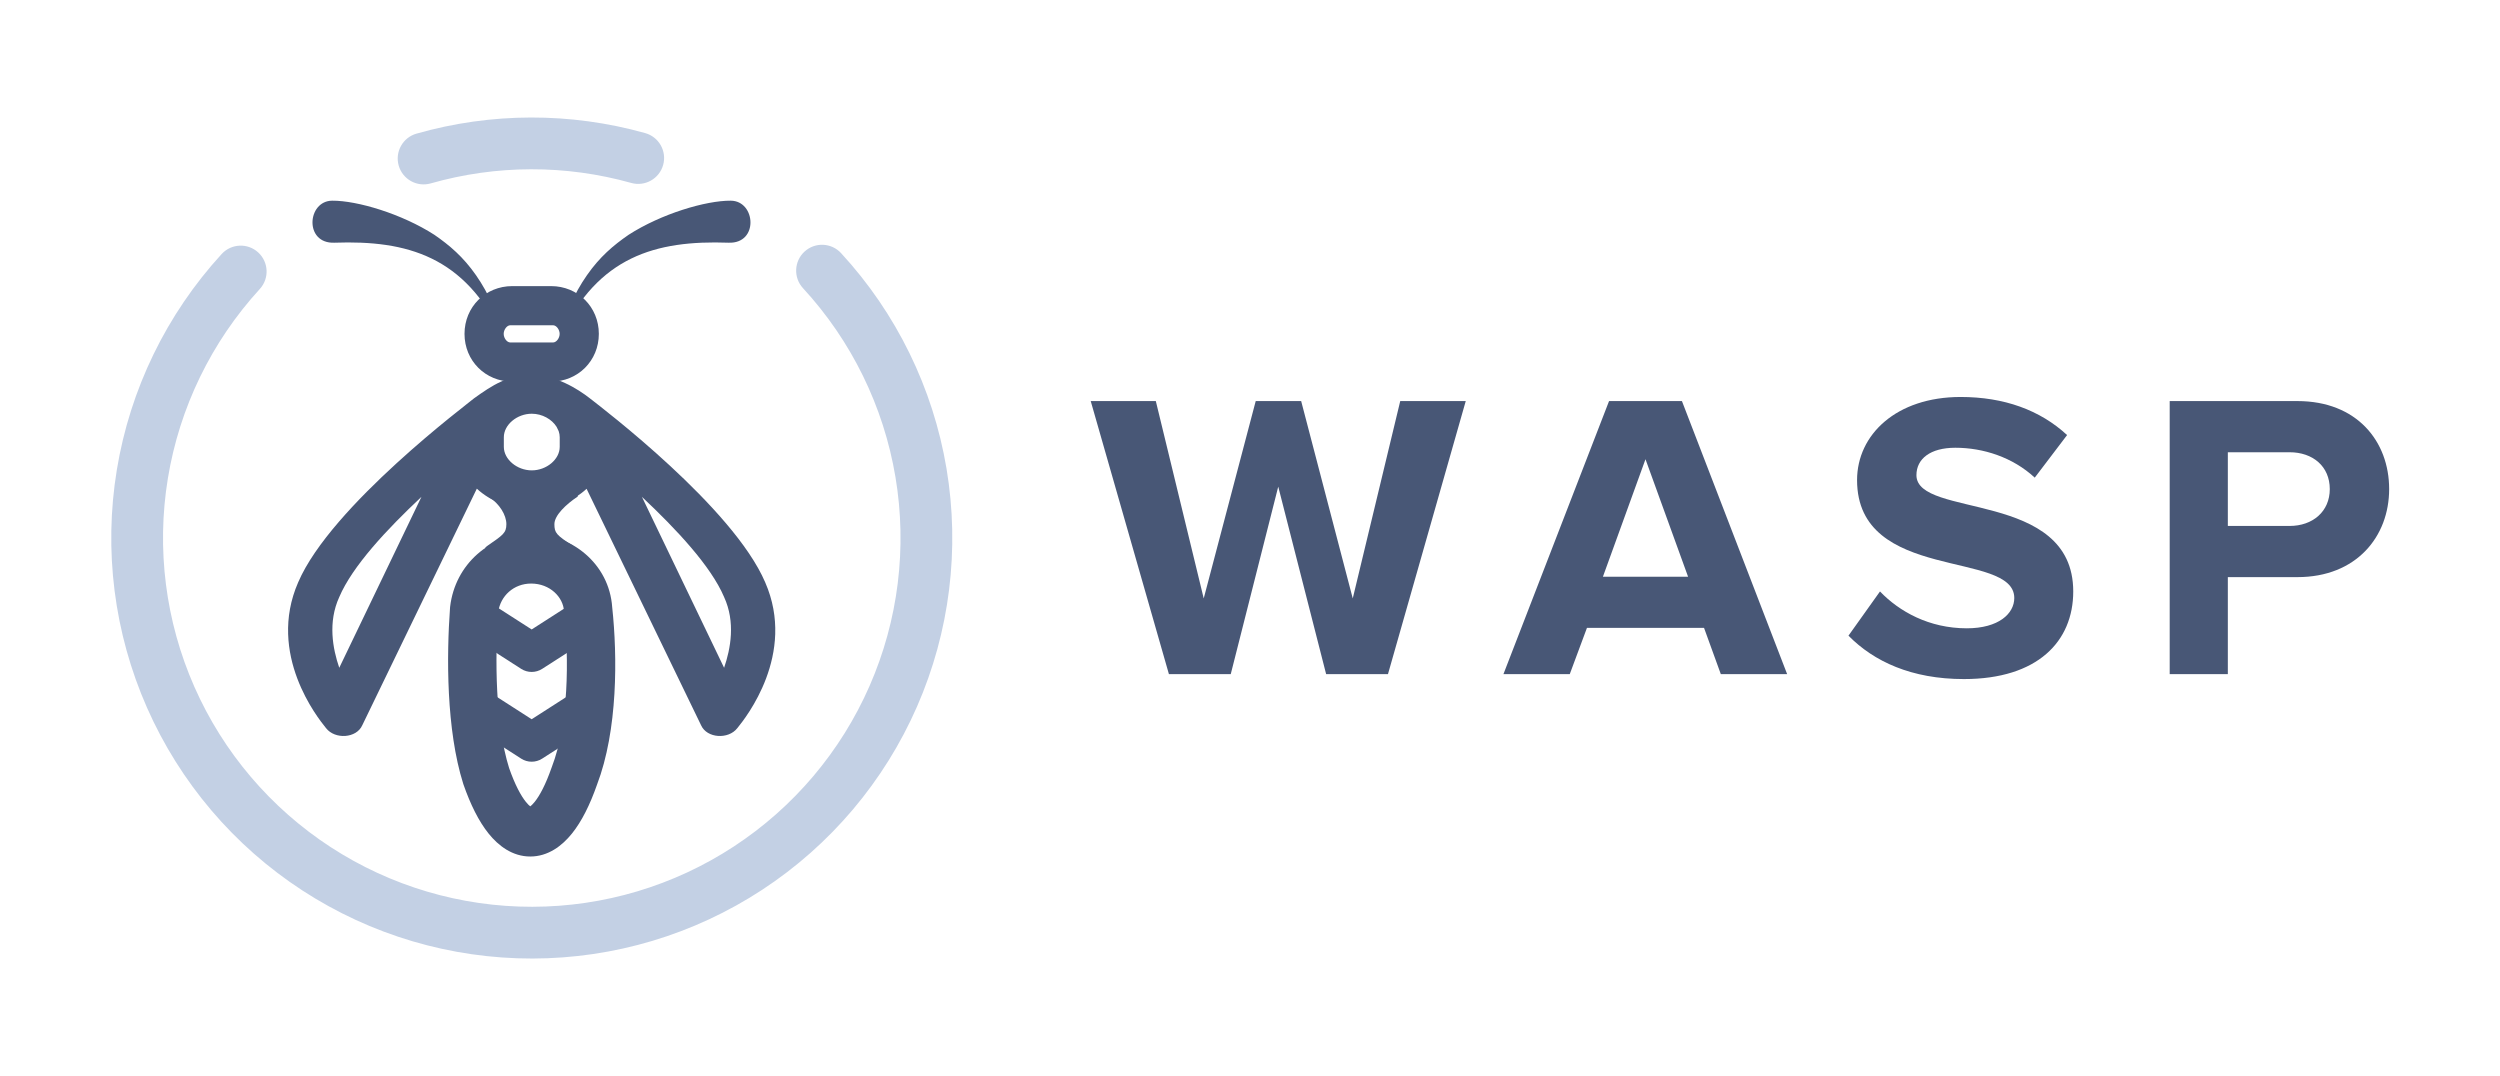 <svg width="230" height="99" viewBox="0 0 230 99" fill="none" xmlns="http://www.w3.org/2000/svg">
<path d="M127.692 62.023L134.849 36.899H128.822L124.453 55.054L119.707 36.899H115.526L110.742 55.054L106.335 36.899H100.346L107.541 62.023H113.228L117.598 44.771L122.005 62.023H127.692Z" fill="#485776"/>
<path d="M164.418 62.023L154.738 36.899H148.033L138.315 62.023H144.417L145.999 57.766H156.772L158.316 62.023H164.418ZM155.303 53.058H147.468L151.385 42.248L155.303 53.058Z" fill="#485776"/>
<path d="M180.681 62.474C187.461 62.474 190.738 59.009 190.738 54.414C190.738 45.035 176.312 47.709 176.312 43.716C176.312 42.21 177.592 41.193 179.89 41.193C182.451 41.193 185.163 42.059 187.197 43.943L190.173 40.025C187.687 37.727 184.372 36.522 180.38 36.522C174.466 36.522 170.85 39.987 170.85 44.168C170.85 53.623 185.314 50.572 185.314 55.017C185.314 56.448 183.883 57.804 180.945 57.804C177.479 57.804 174.729 56.26 172.959 54.414L170.059 58.482C172.394 60.855 175.86 62.474 180.681 62.474Z" fill="#485776"/>
<path d="M204.961 62.023V53.095H211.364C216.788 53.095 219.802 49.367 219.802 44.997C219.802 40.59 216.826 36.899 211.364 36.899H199.612V62.023H204.961ZM210.649 48.387H204.961V41.607H210.649C212.758 41.607 214.34 42.888 214.34 44.997C214.34 47.069 212.758 48.387 210.649 48.387Z" fill="#485776"/>
<path d="M44.97 45.715C43.979 45.085 54.103 45.044 53.102 45.715C52.1 46.386 51.005 47.404 51.005 48.22C51.005 49.036 51.191 49.222 52.699 50.213C54.206 51.204 43.323 51.271 44.794 50.249C46.266 49.227 46.586 49.046 46.586 48.22C46.586 47.394 45.961 46.345 44.97 45.715Z" fill="#485776"/>
<path fill-rule="evenodd" clip-rule="evenodd" d="M30.419 77.933C35.94 81.526 42.387 83.434 48.974 83.424C55.561 83.414 62.003 81.487 67.513 77.877C73.024 74.268 77.364 69.132 80.004 63.098C82.645 57.063 83.471 50.39 82.383 43.894C81.295 37.397 78.339 31.358 73.876 26.513C72.985 25.546 73.047 24.04 74.014 23.149C74.981 22.258 76.487 22.32 77.378 23.287C82.467 28.812 85.838 35.699 87.079 43.107C88.32 50.515 87.377 58.125 84.366 65.006C81.355 71.888 76.406 77.744 70.123 81.86C63.839 85.976 56.493 88.174 48.981 88.186C41.47 88.197 34.117 86.021 27.822 81.924C21.526 77.827 16.559 71.985 13.527 65.112C10.496 58.24 9.53 50.633 10.749 43.221C11.968 35.809 15.318 28.912 20.391 23.372C21.279 22.402 22.785 22.336 23.754 23.224C24.724 24.112 24.79 25.618 23.902 26.588C19.454 31.446 16.516 37.494 15.447 43.994C14.379 50.493 15.225 57.164 17.884 63.191C20.542 69.217 24.898 74.34 30.419 77.933Z" fill="#C3D0E4"/>
<path fill-rule="evenodd" clip-rule="evenodd" d="M58.075 16.831C52.038 15.14 45.652 15.154 39.624 16.873C38.359 17.233 37.042 16.5 36.681 15.236C36.321 13.971 37.054 12.654 38.318 12.294C45.193 10.334 52.476 10.317 59.359 12.245C60.625 12.6 61.364 13.914 61.009 15.18C60.654 16.446 59.341 17.185 58.075 16.831Z" fill="#C3D0E4"/>
<path d="M51.597 30.874C55.033 23.613 60.293 22.086 67.033 22.329C69.823 22.43 69.537 18.48 67.233 18.463C64.93 18.447 60.83 19.671 57.828 21.604C56.427 22.571 55.181 23.626 54.001 25.317C52.782 27.061 51.997 28.941 51.597 30.874Z" fill="#485776"/>
<path d="M46.194 30.874C42.758 23.613 37.498 22.086 30.758 22.329C27.969 22.43 28.255 18.48 30.558 18.463C32.861 18.447 36.962 19.671 39.964 21.604C41.364 22.571 42.61 23.626 43.791 25.317C45.009 27.061 45.794 28.941 46.194 30.874Z" fill="#485776"/>
<path fill-rule="evenodd" clip-rule="evenodd" d="M48.923 46.833C46.91 46.833 45.11 46.112 43.869 44.957L33.329 66.725C32.792 67.929 30.822 68.045 30.003 66.996C29.99 66.979 29.968 66.952 29.939 66.916C29.272 66.087 24.536 60.195 27.432 53.573C30.456 46.523 43.158 37.054 43.611 36.647C45.312 35.427 46.719 34.504 48.923 34.504C51.1 34.504 53.116 35.746 54.268 36.647C55.419 37.548 67.442 46.684 70.397 53.573C73.293 60.195 68.557 66.087 67.891 66.916C67.861 66.952 67.84 66.979 67.827 66.996C67.007 68.045 65.038 67.929 64.5 66.725L53.966 44.969C52.724 46.117 50.931 46.833 48.923 46.833ZM51.206 39.268L51.397 39.662C51.46 39.843 51.494 40.031 51.494 40.224V41.114C51.494 42.258 50.284 43.274 48.923 43.274C47.563 43.274 46.353 42.258 46.353 41.114V40.224C46.353 39.08 47.563 38.063 48.923 38.063C49.883 38.063 50.768 38.569 51.206 39.268ZM38.773 45.71C35.597 48.693 32.422 52.082 31.212 54.929C30.154 57.234 30.607 59.674 31.212 61.437L38.773 45.71ZM66.617 54.929C65.407 52.082 62.232 48.693 59.057 45.71L66.617 61.437C67.222 59.674 67.676 57.234 66.617 54.929Z" fill="#485776"/>
<path fill-rule="evenodd" clip-rule="evenodd" d="M47.129 35.109H50.699C53.171 35.109 55.093 33.187 55.093 30.715C55.093 28.244 53.171 26.322 50.699 26.322H47.129C44.658 26.322 42.735 28.244 42.735 30.715C42.735 33.187 44.658 35.109 47.129 35.109ZM46.946 29.924C46.643 29.924 46.34 30.32 46.34 30.715C46.34 31.111 46.643 31.507 46.946 31.507H50.882C51.185 31.507 51.488 31.111 51.488 30.715C51.488 30.32 51.185 29.924 50.882 29.924H46.946Z" fill="#485776"/>
<path fill-rule="evenodd" clip-rule="evenodd" d="M41.413 55.807C41.871 51.924 45.078 49.114 48.864 49.114C52.513 49.114 56.05 51.81 56.324 55.882C56.806 60.382 56.849 67.167 54.918 72.212C54.28 74.028 53.522 75.566 52.614 76.693C51.711 77.815 50.428 78.799 48.785 78.799C47.142 78.799 45.859 77.815 44.956 76.693C44.043 75.559 43.281 74.01 42.641 72.179C42.633 72.156 42.625 72.133 42.618 72.109C41.047 67.124 41.082 60.364 41.403 55.913C41.406 55.878 41.409 55.843 41.413 55.807ZM45.836 56.312C45.527 60.64 45.566 66.591 46.839 70.666C47.386 72.221 47.93 73.215 48.384 73.778C48.568 74.007 48.703 74.125 48.785 74.184C48.867 74.125 49.002 74.007 49.187 73.778C49.644 73.21 50.193 72.206 50.743 70.631C50.751 70.609 50.76 70.586 50.768 70.564C52.313 66.552 52.362 60.623 51.897 56.336C51.893 56.297 51.89 56.259 51.888 56.221C51.812 54.936 50.599 53.687 48.864 53.687C47.266 53.687 46.033 54.826 45.836 56.312Z" fill="#485776"/>
<path fill-rule="evenodd" clip-rule="evenodd" d="M49.879 61.535C49.291 61.913 48.537 61.913 47.949 61.535L43.237 58.509C42.408 57.976 42.167 56.871 42.7 56.042C43.233 55.212 44.337 54.971 45.167 55.504L48.914 57.91L52.661 55.504C53.491 54.971 54.596 55.212 55.129 56.042C55.661 56.871 55.421 57.976 54.591 58.509L49.879 61.535Z" fill="#485776"/>
<path fill-rule="evenodd" clip-rule="evenodd" d="M49.879 69.794C49.291 70.172 48.537 70.172 47.949 69.794L43.237 66.768C42.408 66.235 42.167 65.13 42.7 64.301C43.233 63.471 44.337 63.23 45.167 63.763L48.914 66.17L52.661 63.763C53.491 63.23 54.596 63.471 55.129 64.301C55.661 65.13 55.421 66.235 54.591 66.768L49.879 69.794Z" fill="#485776"/>
</svg>
